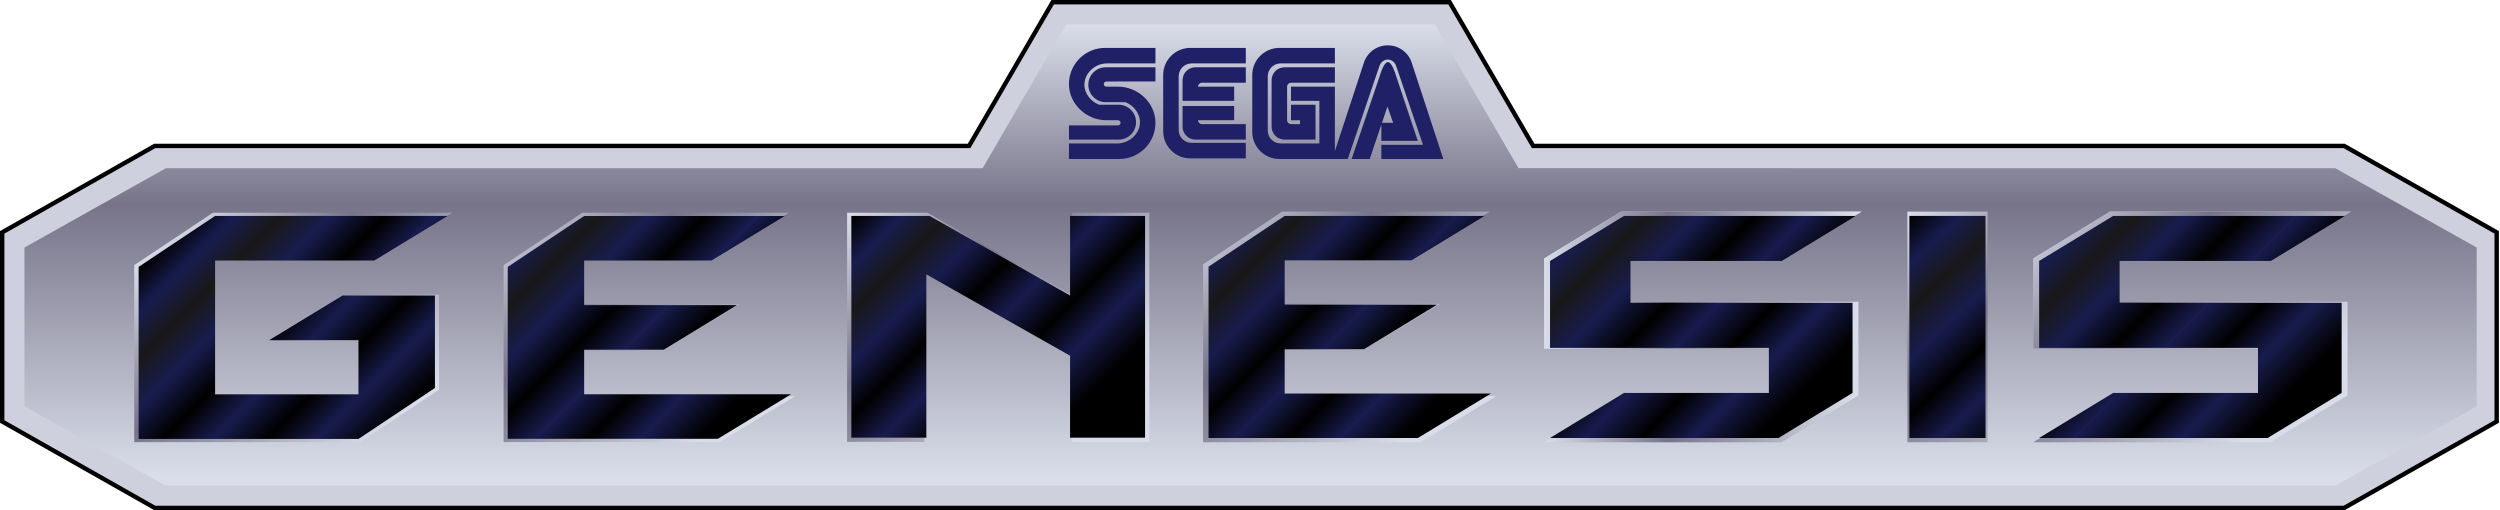 <?xml version="1.0" encoding="UTF-8" standalone="no"?>
<!-- Generator: Adobe Illustrator 16.0.3, SVG Export Plug-In . SVG Version: 6.00 Build 0)  -->

<svg
   xmlns:dc="http://purl.org/dc/elements/1.1/"
   xmlns:cc="http://creativecommons.org/ns#"
   xmlns:rdf="http://www.w3.org/1999/02/22-rdf-syntax-ns#"
   xmlns:svg="http://www.w3.org/2000/svg"
   xmlns="http://www.w3.org/2000/svg"
   xmlns:sodipodi="http://sodipodi.sourceforge.net/DTD/sodipodi-0.dtd"
   xmlns:inkscape="http://www.inkscape.org/namespaces/inkscape"
   version="1.1"
   id="Layer_1"
   x="0px"
   y="0px"
   width="601.626"
   height="122.82"
   viewBox="-1 -1 601.626 122.82"
   enable-background="new -1 -1 568.929 116.145"
   xml:space="preserve"
   sodipodi:docname="logo.svg"
   inkscape:version="0.92.4 (5da689c313, 2019-01-14)"><defs
   id="defs234" /><sodipodi:namedview
   pagecolor="#ffffff"
   bordercolor="#666666"
   borderopacity="1"
   objecttolerance="10"
   gridtolerance="10"
   guidetolerance="10"
   inkscape:pageopacity="0"
   inkscape:pageshadow="2"
   inkscape:window-width="1366"
   inkscape:window-height="704"
   id="namedview232"
   showgrid="false"
   inkscape:zoom="0.6116756"
   inkscape:cx="284.46451"
   inkscape:cy="64.747506"
   inkscape:window-x="0"
   inkscape:window-y="27"
   inkscape:window-maximized="1"
   inkscape:current-layer="Layer_1" />
<g
   id="g229"
   transform="matrix(1.057,0,0,1.057,0.057,0.057)">
	<polygon
   points="329.321,-1 238.374,-1 219.347,31.721 34.106,31.721 -1,51.605 -1,95.259 33.88,115.018 34.108,115.145 532.825,115.145 567.675,95.404 567.929,95.259 567.929,51.607 533.056,31.853 532.827,31.721 348.343,31.721 "
   id="polygon2" />
	<polygon
   points="532.56,114.145 566.929,94.677 566.929,52.19 532.56,32.72 347.767,32.72 328.744,0 238.948,0 219.923,32.72 34.37,32.72 0,52.188 0,94.677 34.37,114.145 "
   id="polygon4"
   style="fill:#ced1dd" />
	
		<linearGradient
   id="path14_1_"
   gradientUnits="userSpaceOnUse"
   x1="308.144"
   y1="1410.964"
   x2="308.144"
   y2="1515.981"
   gradientTransform="translate(-24.425,-1406.4)">
		<stop
   offset="0"
   style="stop-color:#D9DDE9"
   id="stop6" />
		<stop
   offset="0.39"
   style="stop-color:#777489"
   id="stop8" />
		<stop
   offset="0.98"
   style="stop-color:#D9DDE9"
   id="stop10" />
	</linearGradient>
	<path
   id="path14"
   d="M 344.724,37.286 325.701,4.564 h -0.252 -83.458 -0.25 L 222.716,37.287 H 36.777 L 4.565,55.36 V 91.508 L 36.777,109.58 H 530.662 L 562.873,91.508 V 55.36 L 530.662,37.288 Z"
   style="fill:url(#path14_1_)"
   inkscape:connector-curvature="0" />
	<path
   id="path16"
   d="m 309.46,13.469 -7.131,21.726 h 3.521 l 7.146,-20.979 c 0.26,-0.959 1.043,-1.659 1.963,-1.659 0.931,0 1.713,0.7 1.974,1.659 l 6.041,17.746 h -9.479 v 3.232 H 327.6 l -7.132,-21.726 c -0.684,-2.396 -2.893,-4.146 -5.51,-4.146 -2.607,-10e-4 -4.812,1.749 -5.498,4.147 z m 4.178,13.492 1.248,-3.706 1.301,3.706 z m -0.517,-10.638 -6.387,18.872 h 4.117 l 2.643,-7.822 v 3.697 h 8.295 l -4.926,-14.747 c -0.25,-0.821 -0.996,-3.182 -1.873,-3.182 -0.881,0 -1.627,2.36 -1.869,3.182 z m -22.549,-2.885 h 12.344 v -3.53 h -12.639 c -3.408,0 -6.172,2.771 -6.172,6.18 v 12.936 c 0,3.409 2.764,6.172 6.172,6.172 h 12.639 v -16.47 h -9.992 v 3.234 h 6.461 v 9.702 h -8.813 c -1.627,0 -2.936,-1.315 -2.936,-2.938 v -12.35 c -0.002,-1.619 1.309,-2.936 2.936,-2.936 z m 2.351,9.406 v 3.531 h 2.055 v 0.882 h -2.055 c -0.486,0 -0.883,-0.396 -0.883,-0.882 v -7.648 c 0,-0.486 0.396,-0.883 0.883,-0.883 h 9.992 V 14.32 h -11.461 c -1.627,0 -2.945,1.316 -2.945,2.938 v 10.585 c 0,1.622 1.318,2.938 2.945,2.938 h 7.055 v -7.938 z m -22.631,-9.406 h 12.344 v -3.53 h -12.641 c -3.408,0 -6.17,2.771 -6.17,6.18 V 28.88 c 0,3.408 2.762,6.179 6.17,6.179 h 12.641 v -3.531 h -12.344 c -1.621,0 -2.938,-1.314 -2.938,-2.938 V 16.376 c 0,-1.621 1.317,-2.938 2.938,-2.938 z m 9.695,8.523 v -3.234 h -8.227 c 0,-0.486 0.395,-0.883 0.883,-0.883 h 9.992 V 14.32 h -11.461 c -1.621,0 -2.936,1.316 -2.936,2.938 v 4.703 z m 0,1.179 v 3.234 h -8.227 c 0,0.485 0.395,0.882 0.883,0.882 h 9.992 v 3.522 h -11.461 c -1.621,0 -2.936,-1.314 -2.936,-2.938 v -4.703 z m -30.203,4.407 h -7.412 v 3.233 h 11.314 0.145 c 2.123,-0.076 3.82,-1.827 3.82,-3.966 0,-2.189 -1.773,-3.972 -3.965,-3.972 h -4.459 c -1.803,-0.686 -3.334,-2.474 -3.334,-4.559 0,-2.679 2.467,-4.848 5.145,-4.848 h 11.027 V 9.907 h -11.469 c -4.541,0 -8.225,3.69 -8.225,8.233 0,4.55 3.979,8.234 8.521,8.234 v -0.038 l 0.023,0.038 h 2.625 c 0.32,0 0.586,0.259 0.586,0.586 0,0.326 -0.268,0.586 -0.586,0.586 h -3.756 z m 4.862,-9.993 h 7.42 V 14.32 h -11.316 -0.152 c -2.123,0.076 -3.818,1.827 -3.818,3.966 0,2.198 1.779,3.973 3.973,3.973 h 4.459 c 1.803,0.692 3.326,2.473 3.326,4.558 0,2.68 -2.465,4.849 -5.146,4.849 h -11.018 v 3.53 h 11.459 c 4.545,0 8.234,-3.683 8.234,-8.232 0,-4.543 -3.979,-8.234 -8.523,-8.234 v 0.046 l -0.029,-0.045 h -2.619 c -0.328,0 -0.586,-0.259 -0.586,-0.586 0,-0.319 0.258,-0.586 0.586,-0.586 z"
   inkscape:connector-curvature="0"
   style="fill:#202066" />
	<g
   id="g43">
		
			<linearGradient
   id="polygon37_2_"
   gradientUnits="userSpaceOnUse"
   x1="220.795"
   y1="1450.026"
   x2="270.307"
   y2="1499.537"
   gradientTransform="translate(-24.425,-1406.4)">
			<stop
   offset="0"
   style="stop-color:#D9DDE9"
   id="stop15" />
			<stop
   offset="0.39"
   style="stop-color:#777489"
   id="stop17" />
			<stop
   offset="0.98"
   style="stop-color:#D9DDE9"
   id="stop19" />
		</linearGradient>
		<polygon
   id="polygon37"
   points="243.101,80.333 209.429,61.171 209.429,99.606 191.86,99.606 191.86,47.433 210.161,47.433 243.101,66.173 243.101,47.433 260.669,47.433 260.669,99.606 243.101,99.606 "
   style="fill:url(#polygon37_2_)" />
		
			<linearGradient
   id="polygon37_3_"
   gradientUnits="userSpaceOnUse"
   x1="221.69"
   y1="1450.804"
   x2="269.721"
   y2="1498.835"
   gradientTransform="translate(-24.425,-1406.4)">
			<stop
   offset="0"
   style="stop-color:#000000"
   id="stop23" />
			<stop
   offset="0.11"
   style="stop-color:#181C4E"
   id="stop25" />
			<stop
   offset="0.22"
   style="stop-color:#181818"
   id="stop27" />
			<stop
   offset="0.34"
   style="stop-color:#181C4E"
   id="stop29" />
			<stop
   offset="0.47"
   style="stop-color:#000000"
   id="stop31" />
			<stop
   offset="0.59"
   style="stop-color:#181C4E"
   id="stop33" />
			<stop
   offset="0.72"
   style="stop-color:#000000"
   id="stop35" />
			<stop
   offset="0.84"
   style="stop-color:#181C4E"
   id="stop37" />
			<stop
   offset="0.98"
   style="stop-color:#000000"
   id="stop39" />
		</linearGradient>
		<polygon
   id="polygon37_1_"
   points="242.626,79.995 209.903,61.45 209.903,98.649 192.83,98.649 192.83,48.156 210.614,48.156 242.626,66.29 242.626,48.156 259.698,48.156 259.698,98.649 242.626,98.649 "
   style="fill:url(#polygon37_3_)" />
	</g>
	<g
   id="g73">
		
			<linearGradient
   id="rect58_2_"
   gradientUnits="userSpaceOnUse"
   x1="449.509"
   y1="1461.434"
   x2="499.751"
   y2="1514.88"
   gradientTransform="translate(-24.425,-1406.4)">
			<stop
   offset="0"
   style="stop-color:#D9DDE9"
   id="stop45" />
			<stop
   offset="0.39"
   style="stop-color:#777489"
   id="stop47" />
			<stop
   offset="0.98"
   style="stop-color:#D9DDE9"
   id="stop49" />
		</linearGradient>
		<rect
   id="rect58"
   x="433.251"
   y="47.179"
   width="18.262"
   height="52.509"
   style="fill:url(#rect58_2_)" />
		
			<linearGradient
   id="rect58_3_"
   gradientUnits="userSpaceOnUse"
   x1="450.21"
   y1="1462.18"
   x2="498.416"
   y2="1513.46"
   gradientTransform="translate(-24.425,-1406.4)">
			<stop
   offset="0"
   style="stop-color:#000000"
   id="stop53" />
			<stop
   offset="0.11"
   style="stop-color:#181C4E"
   id="stop55" />
			<stop
   offset="0.22"
   style="stop-color:#181818"
   id="stop57" />
			<stop
   offset="0.34"
   style="stop-color:#181C4E"
   id="stop59" />
			<stop
   offset="0.47"
   style="stop-color:#000000"
   id="stop61" />
			<stop
   offset="0.59"
   style="stop-color:#181C4E"
   id="stop63" />
			<stop
   offset="0.72"
   style="stop-color:#000000"
   id="stop65" />
			<stop
   offset="0.84"
   style="stop-color:#181C4E"
   id="stop67" />
			<stop
   offset="0.98"
   style="stop-color:#000000"
   id="stop69" />
		</linearGradient>
		<rect
   id="rect58_1_"
   x="433.716"
   y="48.156"
   width="17.332"
   height="50.559"
   style="fill:url(#rect58_3_)" />
	</g>
	<g
   id="g103">
		
			<linearGradient
   id="polygon79_2_"
   gradientUnits="userSpaceOnUse"
   x1="300.5"
   y1="1450.364"
   x2="350.308"
   y2="1500.173"
   gradientTransform="translate(-24.425,-1406.4)">
			<stop
   offset="0"
   style="stop-color:#D9DDE9"
   id="stop75" />
			<stop
   offset="0.39"
   style="stop-color:#777489"
   id="stop77" />
			<stop
   offset="0.98"
   style="stop-color:#D9DDE9"
   id="stop79" />
		</linearGradient>
		<polygon
   id="polygon79"
   points="326.921,68.182 309.669,78.684 290.917,78.684 290.917,89.186 339.673,89.186 322.421,99.688 272.915,99.688 272.915,59.182 290.917,47.179 338.173,47.179 320.921,57.68 290.917,57.68 290.917,68.182 "
   style="fill:url(#polygon79_2_)" />
		
			<linearGradient
   id="polygon79_3_"
   gradientUnits="userSpaceOnUse"
   x1="301.62"
   y1="1451.46"
   x2="349.578"
   y2="1499.419"
   gradientTransform="translate(-24.425,-1406.4)">
			<stop
   offset="0"
   style="stop-color:#000000"
   id="stop83" />
			<stop
   offset="0.11"
   style="stop-color:#181C4E"
   id="stop85" />
			<stop
   offset="0.22"
   style="stop-color:#181818"
   id="stop87" />
			<stop
   offset="0.34"
   style="stop-color:#181C4E"
   id="stop89" />
			<stop
   offset="0.47"
   style="stop-color:#000000"
   id="stop91" />
			<stop
   offset="0.59"
   style="stop-color:#181C4E"
   id="stop93" />
			<stop
   offset="0.72"
   style="stop-color:#000000"
   id="stop95" />
			<stop
   offset="0.84"
   style="stop-color:#181C4E"
   id="stop97" />
			<stop
   offset="0.98"
   style="stop-color:#000000"
   id="stop99" />
		</linearGradient>
		<polygon
   id="polygon79_1_"
   points="326.156,68.378 309.544,78.49 291.488,78.49 291.488,88.6 338.433,88.6 321.824,98.714 274.153,98.714 274.153,59.712 291.488,48.156 336.99,48.156 320.378,58.266 291.488,58.266 291.488,68.378 "
   style="fill:url(#polygon79_3_)" />
	</g>
	<g
   id="g133">
		
			<linearGradient
   id="polygon100_2_"
   gradientUnits="userSpaceOnUse"
   x1="141.228"
   y1="1450.637"
   x2="190.761"
   y2="1500.169"
   gradientTransform="translate(-24.425,-1406.4)">
			<stop
   offset="0"
   style="stop-color:#D9DDE9"
   id="stop105" />
			<stop
   offset="0.39"
   style="stop-color:#777489"
   id="stop107" />
			<stop
   offset="0.98"
   style="stop-color:#D9DDE9"
   id="stop109" />
		</linearGradient>
		<polygon
   id="polygon100"
   points="167.366,68.317 150.21,78.762 131.563,78.762 131.563,89.204 180.047,89.204 162.89,99.647 113.66,99.647 113.66,59.368 131.563,47.433 178.555,47.433 161.399,57.878 131.563,57.878 131.563,68.317 "
   style="fill:url(#polygon100_2_)" />
		
			<linearGradient
   id="polygon100_3_"
   gradientUnits="userSpaceOnUse"
   x1="142.081"
   y1="1451.468"
   x2="190.206"
   y2="1499.594"
   gradientTransform="translate(-24.425,-1406.4)">
			<stop
   offset="0"
   style="stop-color:#000000"
   id="stop113" />
			<stop
   offset="0.11"
   style="stop-color:#181C4E"
   id="stop115" />
			<stop
   offset="0.22"
   style="stop-color:#181818"
   id="stop117" />
			<stop
   offset="0.34"
   style="stop-color:#181C4E"
   id="stop119" />
			<stop
   offset="0.47"
   style="stop-color:#000000"
   id="stop121" />
			<stop
   offset="0.59"
   style="stop-color:#181C4E"
   id="stop123" />
			<stop
   offset="0.72"
   style="stop-color:#000000"
   id="stop125" />
			<stop
   offset="0.84"
   style="stop-color:#181C4E"
   id="stop127" />
			<stop
   offset="0.98"
   style="stop-color:#000000"
   id="stop129" />
		</linearGradient>
		<polygon
   id="polygon100_1_"
   points="166.783,68.468 150.113,78.615 131.996,78.615 131.996,88.76 179.104,88.76 162.436,98.905 114.601,98.905 114.601,59.768 131.996,48.174 177.654,48.174 160.984,58.319 131.996,58.319 131.996,68.468 "
   style="fill:url(#polygon100_3_)" />
	</g>
	<g
   id="g163">
		
			<linearGradient
   id="polygon121_2_"
   gradientUnits="userSpaceOnUse"
   x1="64.992"
   y1="1454.767"
   x2="113.868"
   y2="1503.642"
   gradientTransform="translate(-24.425,-1406.4)">
			<stop
   offset="0"
   style="stop-color:#D9DDE9"
   id="stop135" />
			<stop
   offset="0.39"
   style="stop-color:#777489"
   id="stop137" />
			<stop
   offset="0.98"
   style="stop-color:#D9DDE9"
   id="stop139" />
		</linearGradient>
		<polygon
   id="polygon121"
   points="84.779,57.882 47.47,57.882 47.47,89.219 81.048,89.219 81.048,76.534 60.155,76.534 77.317,66.089 98.958,66.089 98.958,87.727 81.048,99.667 29.562,99.667 29.562,59.372 47.47,47.433 101.942,47.433 "
   style="fill:url(#polygon121_2_)" />
		
			<linearGradient
   id="polygon121_3_"
   gradientUnits="userSpaceOnUse"
   x1="65.687"
   y1="1455.464"
   x2="113.198"
   y2="1502.976"
   gradientTransform="translate(-24.425,-1406.4)">
			<stop
   offset="0"
   style="stop-color:#000000"
   id="stop143" />
			<stop
   offset="0.11"
   style="stop-color:#181C4E"
   id="stop145" />
			<stop
   offset="0.22"
   style="stop-color:#181818"
   id="stop147" />
			<stop
   offset="0.34"
   style="stop-color:#181C4E"
   id="stop149" />
			<stop
   offset="0.47"
   style="stop-color:#000000"
   id="stop151" />
			<stop
   offset="0.59"
   style="stop-color:#181C4E"
   id="stop153" />
			<stop
   offset="0.72"
   style="stop-color:#000000"
   id="stop155" />
			<stop
   offset="0.84"
   style="stop-color:#181C4E"
   id="stop157" />
			<stop
   offset="0.98"
   style="stop-color:#000000"
   id="stop159" />
		</linearGradient>
		<polygon
   id="polygon121_1_"
   points="84.238,58.311 47.971,58.311 47.971,88.776 80.611,88.776 80.611,76.444 60.302,76.444 76.985,66.29 98.021,66.29 98.021,87.325 80.611,98.93 30.563,98.93 30.563,59.76 47.971,48.156 100.922,48.156 "
   style="fill:url(#polygon121_3_)" />
	</g>
	<g
   id="g195">
		<polygon
   points="368.06,89.034 402.304,89.034 402.304,78.382 350.558,78.382 350.558,57.835 368.06,47.179 422.851,47.179 405.349,57.835 369.582,57.835 369.582,67.725 422.089,67.725 422.089,89.034 404.587,99.688 350.558,99.688 "
   id="polygon165"
   style="fill:#c2c4d2" />
		
			<linearGradient
   id="polygon142_2_"
   gradientUnits="userSpaceOnUse"
   x1="350.523"
   y1="-651.4"
   x2="422.816"
   y2="-651.4"
   gradientTransform="matrix(1,0,0,-1,0.035,-577.966)">
			<stop
   offset="0"
   style="stop-color:#D9DDE9"
   id="stop167" />
			<stop
   offset="0.39"
   style="stop-color:#777489"
   id="stop169" />
			<stop
   offset="0.98"
   style="stop-color:#D9DDE9"
   id="stop171" />
		</linearGradient>
		<polygon
   id="polygon142"
   points="350.558,57.835 368.06,47.179 422.851,47.179 405.349,57.835 369.582,57.835 369.582,67.725 422.089,67.725 422.089,89.034 404.587,99.688 350.558,99.688 368.06,89.034 402.304,89.034 402.304,78.382 350.558,78.382 "
   style="fill:url(#polygon142_2_)" />
		
			<linearGradient
   id="polygon142_3_"
   gradientUnits="userSpaceOnUse"
   x1="381.426"
   y1="1450.132"
   x2="430.443"
   y2="1499.149"
   gradientTransform="translate(-24.425,-1406.4)">
			<stop
   offset="0"
   style="stop-color:#000000"
   id="stop175" />
			<stop
   offset="0.11"
   style="stop-color:#181C4E"
   id="stop177" />
			<stop
   offset="0.22"
   style="stop-color:#181818"
   id="stop179" />
			<stop
   offset="0.34"
   style="stop-color:#181C4E"
   id="stop181" />
			<stop
   offset="0.47"
   style="stop-color:#000000"
   id="stop183" />
			<stop
   offset="0.59"
   style="stop-color:#181C4E"
   id="stop185" />
			<stop
   offset="0.72"
   style="stop-color:#000000"
   id="stop187" />
			<stop
   offset="0.84"
   style="stop-color:#181C4E"
   id="stop189" />
			<stop
   offset="0.98"
   style="stop-color:#000000"
   id="stop191" />
		</linearGradient>
		<polygon
   id="polygon142_1_"
   points="351.902,58.413 368.753,48.156 421.507,48.156 404.656,58.413 370.218,58.413 370.218,67.938 420.775,67.938 420.775,88.454 403.923,98.714 351.902,98.714 368.753,88.454 401.724,88.454 401.724,78.198 351.902,78.198 "
   style="fill:url(#polygon142_3_)" />
	</g>
	<g
   id="g227">
		<polygon
   points="479.417,89.034 513.662,89.034 513.662,78.382 461.914,78.382 461.914,57.835 479.417,47.179 534.207,47.179 516.705,57.835 480.939,57.835 480.939,67.725 533.447,67.725 533.447,89.034 515.945,99.688 461.914,99.688 "
   id="polygon197"
   style="fill:#c2c4d2" />
		
			<linearGradient
   id="polygon163_2_"
   gradientUnits="userSpaceOnUse"
   x1="491.636"
   y1="1448.985"
   x2="542.546"
   y2="1499.895"
   gradientTransform="translate(-24.425,-1406.4)">
			<stop
   offset="0"
   style="stop-color:#D9DDE9"
   id="stop199" />
			<stop
   offset="0.39"
   style="stop-color:#777489"
   id="stop201" />
			<stop
   offset="0.98"
   style="stop-color:#D9DDE9"
   id="stop203" />
		</linearGradient>
		<polygon
   id="polygon163"
   points="461.914,57.835 479.417,47.179 534.207,47.179 516.705,57.835 480.939,57.835 480.939,67.725 533.447,67.725 533.447,89.034 515.945,99.688 461.914,99.688 479.417,89.034 513.662,89.034 513.662,78.382 461.914,78.382 "
   style="fill:url(#polygon163_2_)" />
		
			<linearGradient
   id="polygon163_3_"
   gradientUnits="userSpaceOnUse"
   x1="492.782"
   y1="1450.132"
   x2="541.799"
   y2="1499.149"
   gradientTransform="translate(-24.425,-1406.4)">
			<stop
   offset="0"
   style="stop-color:#000000"
   id="stop207" />
			<stop
   offset="0.11"
   style="stop-color:#181C4E"
   id="stop209" />
			<stop
   offset="0.22"
   style="stop-color:#181818"
   id="stop211" />
			<stop
   offset="0.34"
   style="stop-color:#181C4E"
   id="stop213" />
			<stop
   offset="0.47"
   style="stop-color:#000000"
   id="stop215" />
			<stop
   offset="0.59"
   style="stop-color:#181C4E"
   id="stop217" />
			<stop
   offset="0.72"
   style="stop-color:#000000"
   id="stop219" />
			<stop
   offset="0.84"
   style="stop-color:#181C4E"
   id="stop221" />
			<stop
   offset="0.98"
   style="stop-color:#000000"
   id="stop223" />
		</linearGradient>
		<polygon
   id="polygon163_1_"
   points="463.257,58.413 480.111,48.156 532.865,48.156 516.011,58.413 481.576,58.413 481.576,67.938 532.132,67.938 532.132,88.454 515.279,98.714 463.257,98.714 480.111,88.454 513.082,88.454 513.082,78.198 463.257,78.198 "
   style="fill:url(#polygon163_3_)" />
	</g>
</g>
</svg>